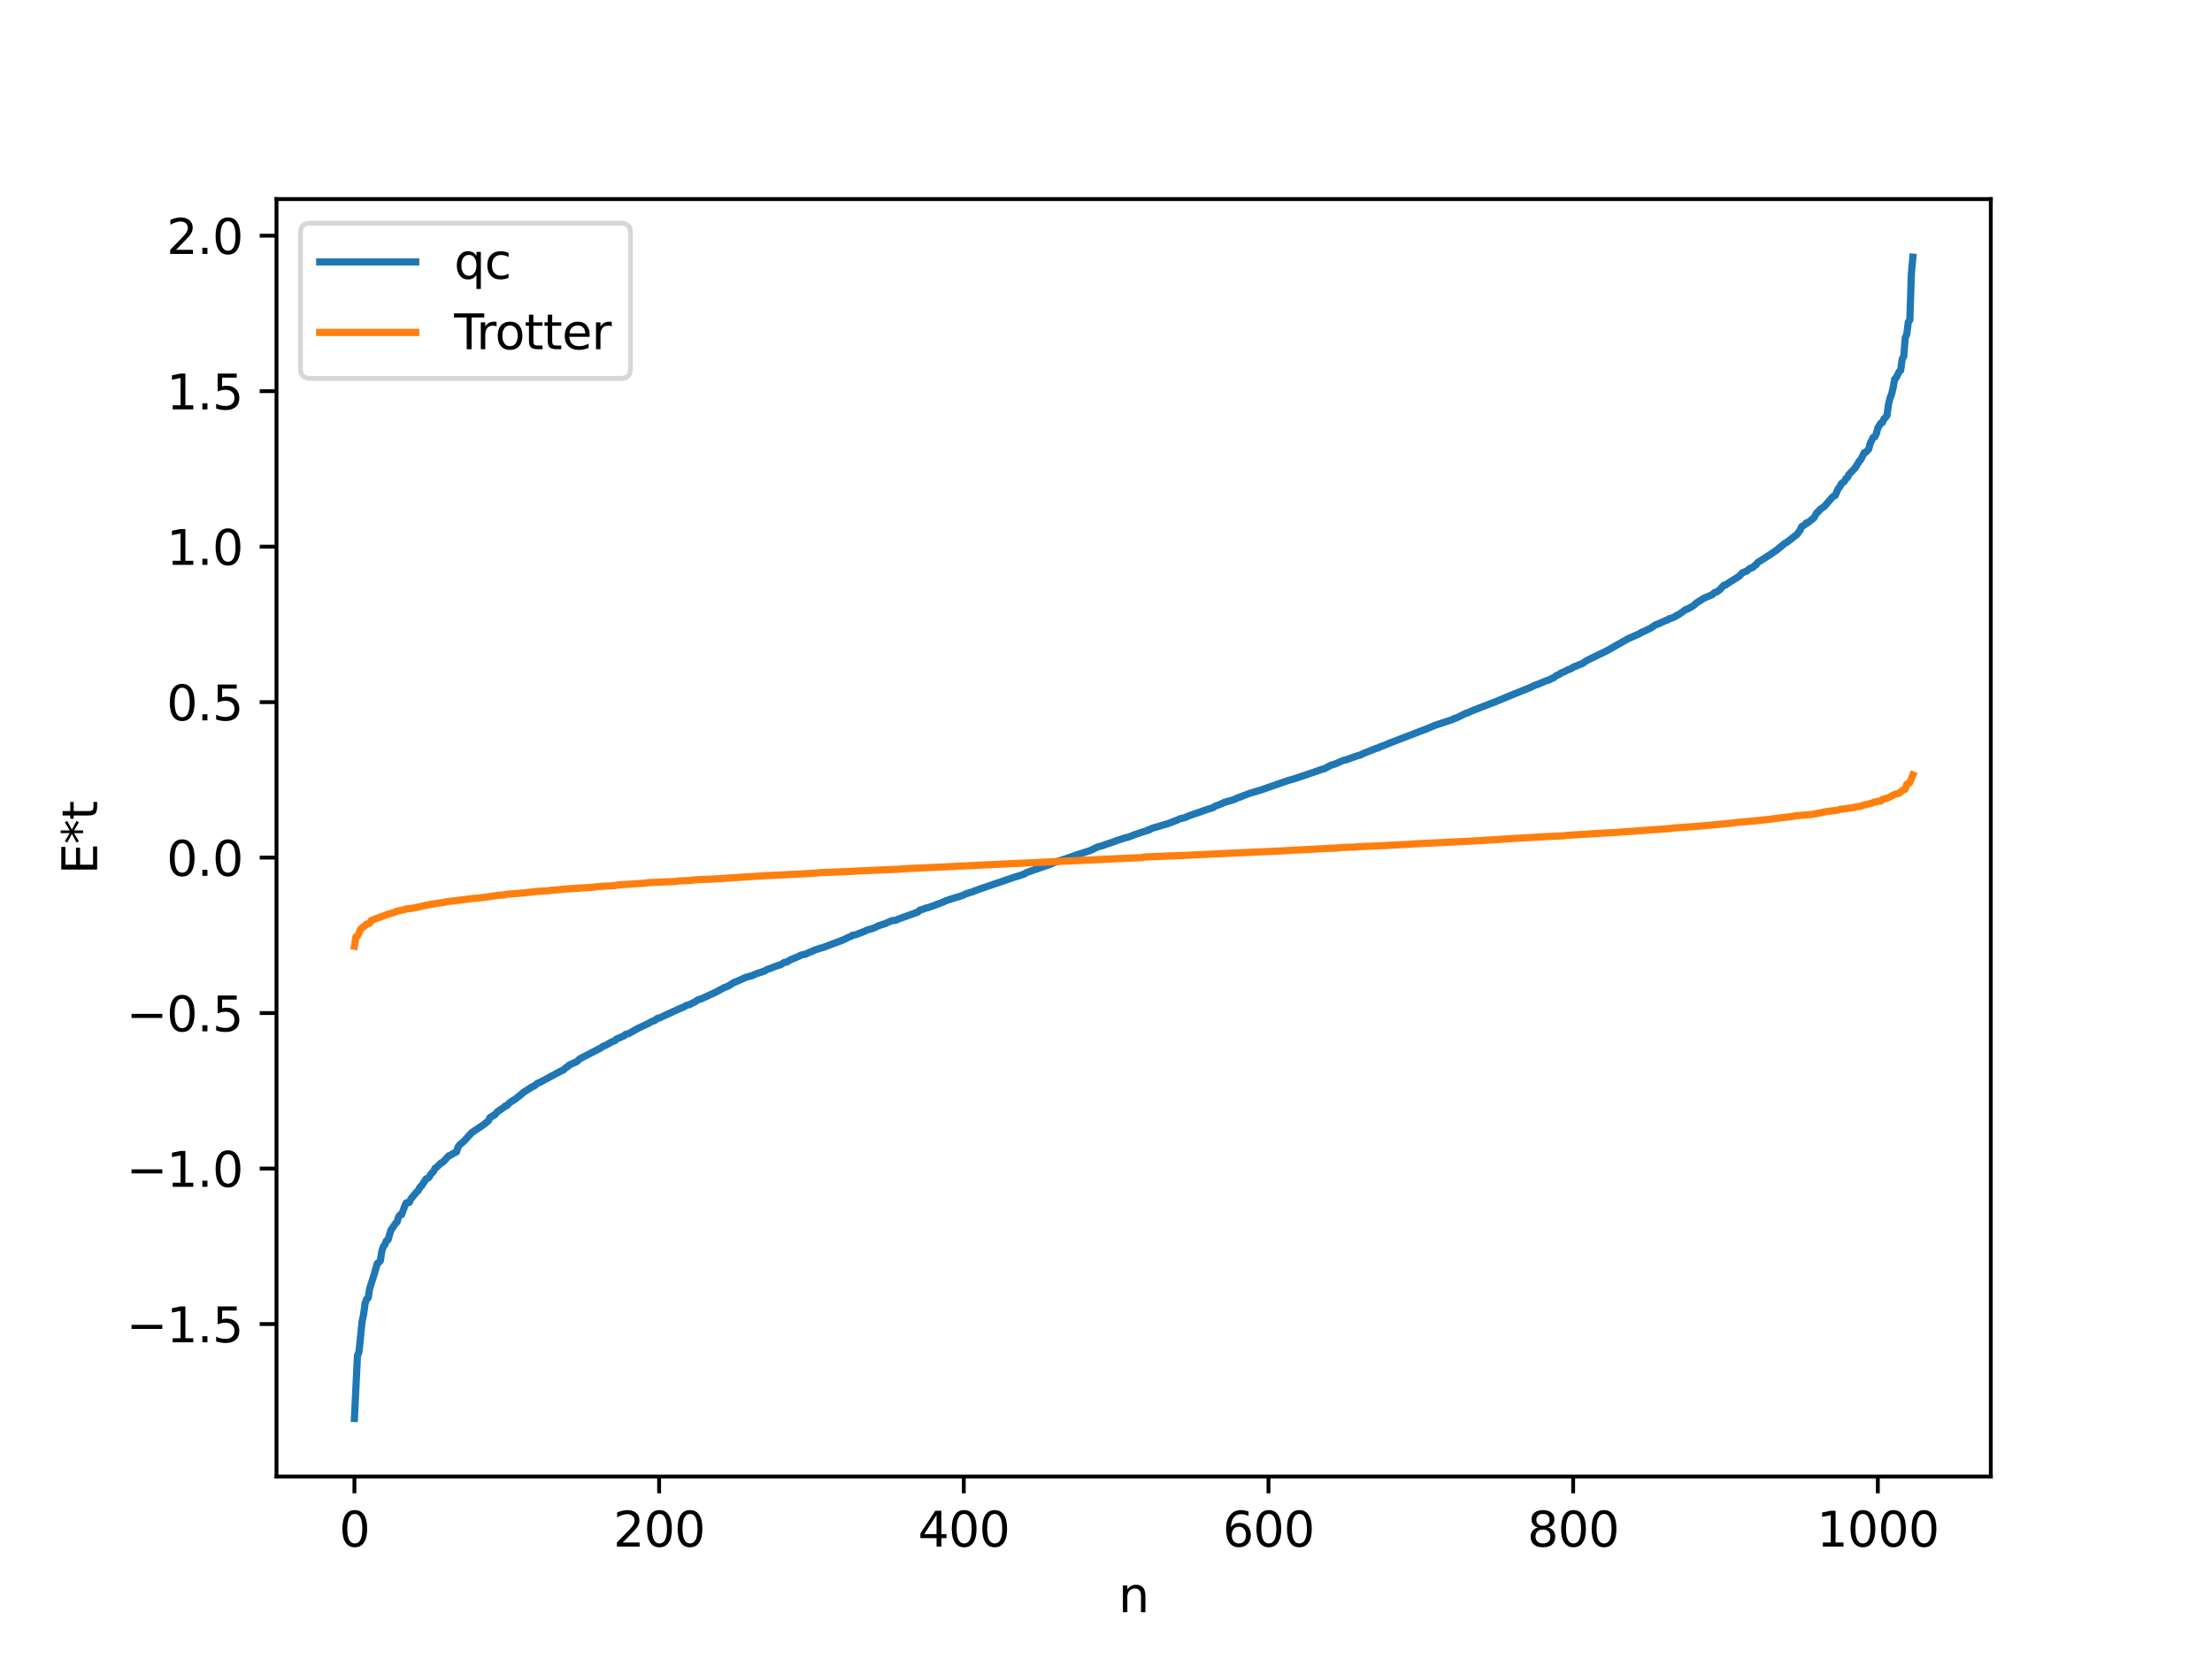 <?xml version="1.0" encoding="utf-8" standalone="no"?>
<!DOCTYPE svg PUBLIC "-//W3C//DTD SVG 1.1//EN"
  "http://www.w3.org/Graphics/SVG/1.1/DTD/svg11.dtd">
<svg xmlns:xlink="http://www.w3.org/1999/xlink" width="460.8pt" height="345.6pt" viewBox="0 0 460.8 345.6" xmlns="http://www.w3.org/2000/svg" version="1.1">
 <defs>
  <style type="text/css">*{stroke-linejoin: round; stroke-linecap: butt}</style>
 </defs>
 <g id="figure_1">
  <g id="patch_1">
   <path d="M 0 345.6 
L 460.8 345.6 
L 460.8 0 
L 0 0 
z
" style="fill: #ffffff"/>
  </g>
  <g id="axes_1">
   <g id="patch_2">
    <path d="M 57.6 307.584 
L 414.72 307.584 
L 414.72 41.472 
L 57.6 41.472 
z
" style="fill: #ffffff"/>
   </g>
   <g id="matplotlib.axis_1">
    <g id="xtick_1">
     <g id="line2d_1">
      <defs>
       <path id="m4da384a484" d="M 0 0 
L 0 3.5 
" style="stroke: #000000; stroke-width: 0.8"/>
      </defs>
      <g>
       <use xlink:href="#m4da384a484" x="73.833" y="307.584" style="stroke: #000000; stroke-width: 0.8"/>
      </g>
     </g>
     <g id="text_1">
      <!-- 0 -->
      <g transform="translate(70.651 322.182) scale(0.1 -0.1)">
       <defs>
        <path id="DejaVuSans-30" d="M 2034 4250 
Q 1547 4250 1301 3770 
Q 1056 3291 1056 2328 
Q 1056 1369 1301 889 
Q 1547 409 2034 409 
Q 2525 409 2770 889 
Q 3016 1369 3016 2328 
Q 3016 3291 2770 3770 
Q 2525 4250 2034 4250 
z
M 2034 4750 
Q 2819 4750 3233 4129 
Q 3647 3509 3647 2328 
Q 3647 1150 3233 529 
Q 2819 -91 2034 -91 
Q 1250 -91 836 529 
Q 422 1150 422 2328 
Q 422 3509 836 4129 
Q 1250 4750 2034 4750 
z
" transform="scale(0.016)"/>
       </defs>
       <use xlink:href="#DejaVuSans-30"/>
      </g>
     </g>
    </g>
    <g id="xtick_2">
     <g id="line2d_2">
      <g>
       <use xlink:href="#m4da384a484" x="137.304" y="307.584" style="stroke: #000000; stroke-width: 0.8"/>
      </g>
     </g>
     <g id="text_2">
      <!-- 200 -->
      <g transform="translate(127.76 322.182) scale(0.1 -0.1)">
       <defs>
        <path id="DejaVuSans-32" d="M 1228 531 
L 3431 531 
L 3431 0 
L 469 0 
L 469 531 
Q 828 903 1448 1529 
Q 2069 2156 2228 2338 
Q 2531 2678 2651 2914 
Q 2772 3150 2772 3378 
Q 2772 3750 2511 3984 
Q 2250 4219 1831 4219 
Q 1534 4219 1204 4116 
Q 875 4013 500 3803 
L 500 4441 
Q 881 4594 1212 4672 
Q 1544 4750 1819 4750 
Q 2544 4750 2975 4387 
Q 3406 4025 3406 3419 
Q 3406 3131 3298 2873 
Q 3191 2616 2906 2266 
Q 2828 2175 2409 1742 
Q 1991 1309 1228 531 
z
" transform="scale(0.016)"/>
       </defs>
       <use xlink:href="#DejaVuSans-32"/>
       <use xlink:href="#DejaVuSans-30" x="63.623"/>
       <use xlink:href="#DejaVuSans-30" x="127.246"/>
      </g>
     </g>
    </g>
    <g id="xtick_3">
     <g id="line2d_3">
      <g>
       <use xlink:href="#m4da384a484" x="200.775" y="307.584" style="stroke: #000000; stroke-width: 0.8"/>
      </g>
     </g>
     <g id="text_3">
      <!-- 400 -->
      <g transform="translate(191.231 322.182) scale(0.1 -0.1)">
       <defs>
        <path id="DejaVuSans-34" d="M 2419 4116 
L 825 1625 
L 2419 1625 
L 2419 4116 
z
M 2253 4666 
L 3047 4666 
L 3047 1625 
L 3713 1625 
L 3713 1100 
L 3047 1100 
L 3047 0 
L 2419 0 
L 2419 1100 
L 313 1100 
L 313 1709 
L 2253 4666 
z
" transform="scale(0.016)"/>
       </defs>
       <use xlink:href="#DejaVuSans-34"/>
       <use xlink:href="#DejaVuSans-30" x="63.623"/>
       <use xlink:href="#DejaVuSans-30" x="127.246"/>
      </g>
     </g>
    </g>
    <g id="xtick_4">
     <g id="line2d_4">
      <g>
       <use xlink:href="#m4da384a484" x="264.246" y="307.584" style="stroke: #000000; stroke-width: 0.8"/>
      </g>
     </g>
     <g id="text_4">
      <!-- 600 -->
      <g transform="translate(254.702 322.182) scale(0.1 -0.1)">
       <defs>
        <path id="DejaVuSans-36" d="M 2113 2584 
Q 1688 2584 1439 2293 
Q 1191 2003 1191 1497 
Q 1191 994 1439 701 
Q 1688 409 2113 409 
Q 2538 409 2786 701 
Q 3034 994 3034 1497 
Q 3034 2003 2786 2293 
Q 2538 2584 2113 2584 
z
M 3366 4563 
L 3366 3988 
Q 3128 4100 2886 4159 
Q 2644 4219 2406 4219 
Q 1781 4219 1451 3797 
Q 1122 3375 1075 2522 
Q 1259 2794 1537 2939 
Q 1816 3084 2150 3084 
Q 2853 3084 3261 2657 
Q 3669 2231 3669 1497 
Q 3669 778 3244 343 
Q 2819 -91 2113 -91 
Q 1303 -91 875 529 
Q 447 1150 447 2328 
Q 447 3434 972 4092 
Q 1497 4750 2381 4750 
Q 2619 4750 2861 4703 
Q 3103 4656 3366 4563 
z
" transform="scale(0.016)"/>
       </defs>
       <use xlink:href="#DejaVuSans-36"/>
       <use xlink:href="#DejaVuSans-30" x="63.623"/>
       <use xlink:href="#DejaVuSans-30" x="127.246"/>
      </g>
     </g>
    </g>
    <g id="xtick_5">
     <g id="line2d_5">
      <g>
       <use xlink:href="#m4da384a484" x="327.717" y="307.584" style="stroke: #000000; stroke-width: 0.8"/>
      </g>
     </g>
     <g id="text_5">
      <!-- 800 -->
      <g transform="translate(318.173 322.182) scale(0.1 -0.1)">
       <defs>
        <path id="DejaVuSans-38" d="M 2034 2216 
Q 1584 2216 1326 1975 
Q 1069 1734 1069 1313 
Q 1069 891 1326 650 
Q 1584 409 2034 409 
Q 2484 409 2743 651 
Q 3003 894 3003 1313 
Q 3003 1734 2745 1975 
Q 2488 2216 2034 2216 
z
M 1403 2484 
Q 997 2584 770 2862 
Q 544 3141 544 3541 
Q 544 4100 942 4425 
Q 1341 4750 2034 4750 
Q 2731 4750 3128 4425 
Q 3525 4100 3525 3541 
Q 3525 3141 3298 2862 
Q 3072 2584 2669 2484 
Q 3125 2378 3379 2068 
Q 3634 1759 3634 1313 
Q 3634 634 3220 271 
Q 2806 -91 2034 -91 
Q 1263 -91 848 271 
Q 434 634 434 1313 
Q 434 1759 690 2068 
Q 947 2378 1403 2484 
z
M 1172 3481 
Q 1172 3119 1398 2916 
Q 1625 2713 2034 2713 
Q 2441 2713 2670 2916 
Q 2900 3119 2900 3481 
Q 2900 3844 2670 4047 
Q 2441 4250 2034 4250 
Q 1625 4250 1398 4047 
Q 1172 3844 1172 3481 
z
" transform="scale(0.016)"/>
       </defs>
       <use xlink:href="#DejaVuSans-38"/>
       <use xlink:href="#DejaVuSans-30" x="63.623"/>
       <use xlink:href="#DejaVuSans-30" x="127.246"/>
      </g>
     </g>
    </g>
    <g id="xtick_6">
     <g id="line2d_6">
      <g>
       <use xlink:href="#m4da384a484" x="391.188" y="307.584" style="stroke: #000000; stroke-width: 0.8"/>
      </g>
     </g>
     <g id="text_6">
      <!-- 1000 -->
      <g transform="translate(378.463 322.182) scale(0.1 -0.1)">
       <defs>
        <path id="DejaVuSans-31" d="M 794 531 
L 1825 531 
L 1825 4091 
L 703 3866 
L 703 4441 
L 1819 4666 
L 2450 4666 
L 2450 531 
L 3481 531 
L 3481 0 
L 794 0 
L 794 531 
z
" transform="scale(0.016)"/>
       </defs>
       <use xlink:href="#DejaVuSans-31"/>
       <use xlink:href="#DejaVuSans-30" x="63.623"/>
       <use xlink:href="#DejaVuSans-30" x="127.246"/>
       <use xlink:href="#DejaVuSans-30" x="190.869"/>
      </g>
     </g>
    </g>
    <g id="text_7">
     <!-- n -->
     <g transform="translate(232.991 335.861) scale(0.1 -0.1)">
      <defs>
       <path id="DejaVuSans-6e" d="M 3513 2113 
L 3513 0 
L 2938 0 
L 2938 2094 
Q 2938 2591 2744 2837 
Q 2550 3084 2163 3084 
Q 1697 3084 1428 2787 
Q 1159 2491 1159 1978 
L 1159 0 
L 581 0 
L 581 3500 
L 1159 3500 
L 1159 2956 
Q 1366 3272 1645 3428 
Q 1925 3584 2291 3584 
Q 2894 3584 3203 3211 
Q 3513 2838 3513 2113 
z
" transform="scale(0.016)"/>
      </defs>
      <use xlink:href="#DejaVuSans-6e"/>
     </g>
    </g>
   </g>
   <g id="matplotlib.axis_2">
    <g id="ytick_1">
     <g id="line2d_7">
      <defs>
       <path id="m0cbef9fa3e" d="M 0 0 
L -3.5 0 
" style="stroke: #000000; stroke-width: 0.8"/>
      </defs>
      <g>
       <use xlink:href="#m0cbef9fa3e" x="57.6" y="275.824" style="stroke: #000000; stroke-width: 0.8"/>
      </g>
     </g>
     <g id="text_8">
      <!-- −1.5 -->
      <g transform="translate(26.317 279.624) scale(0.1 -0.1)">
       <defs>
        <path id="DejaVuSans-2212" d="M 678 2272 
L 4684 2272 
L 4684 1741 
L 678 1741 
L 678 2272 
z
" transform="scale(0.016)"/>
        <path id="DejaVuSans-2e" d="M 684 794 
L 1344 794 
L 1344 0 
L 684 0 
L 684 794 
z
" transform="scale(0.016)"/>
        <path id="DejaVuSans-35" d="M 691 4666 
L 3169 4666 
L 3169 4134 
L 1269 4134 
L 1269 2991 
Q 1406 3038 1543 3061 
Q 1681 3084 1819 3084 
Q 2600 3084 3056 2656 
Q 3513 2228 3513 1497 
Q 3513 744 3044 326 
Q 2575 -91 1722 -91 
Q 1428 -91 1123 -41 
Q 819 9 494 109 
L 494 744 
Q 775 591 1075 516 
Q 1375 441 1709 441 
Q 2250 441 2565 725 
Q 2881 1009 2881 1497 
Q 2881 1984 2565 2268 
Q 2250 2553 1709 2553 
Q 1456 2553 1204 2497 
Q 953 2441 691 2322 
L 691 4666 
z
" transform="scale(0.016)"/>
       </defs>
       <use xlink:href="#DejaVuSans-2212"/>
       <use xlink:href="#DejaVuSans-31" x="83.789"/>
       <use xlink:href="#DejaVuSans-2e" x="147.412"/>
       <use xlink:href="#DejaVuSans-35" x="179.199"/>
      </g>
     </g>
    </g>
    <g id="ytick_2">
     <g id="line2d_8">
      <g>
       <use xlink:href="#m0cbef9fa3e" x="57.6" y="243.435" style="stroke: #000000; stroke-width: 0.8"/>
      </g>
     </g>
     <g id="text_9">
      <!-- −1.0 -->
      <g transform="translate(26.317 247.234) scale(0.1 -0.1)">
       <use xlink:href="#DejaVuSans-2212"/>
       <use xlink:href="#DejaVuSans-31" x="83.789"/>
       <use xlink:href="#DejaVuSans-2e" x="147.412"/>
       <use xlink:href="#DejaVuSans-30" x="179.199"/>
      </g>
     </g>
    </g>
    <g id="ytick_3">
     <g id="line2d_9">
      <g>
       <use xlink:href="#m0cbef9fa3e" x="57.6" y="211.045" style="stroke: #000000; stroke-width: 0.8"/>
      </g>
     </g>
     <g id="text_10">
      <!-- −0.5 -->
      <g transform="translate(26.317 214.844) scale(0.1 -0.1)">
       <use xlink:href="#DejaVuSans-2212"/>
       <use xlink:href="#DejaVuSans-30" x="83.789"/>
       <use xlink:href="#DejaVuSans-2e" x="147.412"/>
       <use xlink:href="#DejaVuSans-35" x="179.199"/>
      </g>
     </g>
    </g>
    <g id="ytick_4">
     <g id="line2d_10">
      <g>
       <use xlink:href="#m0cbef9fa3e" x="57.6" y="178.655" style="stroke: #000000; stroke-width: 0.8"/>
      </g>
     </g>
     <g id="text_11">
      <!-- 0.0 -->
      <g transform="translate(34.697 182.454) scale(0.1 -0.1)">
       <use xlink:href="#DejaVuSans-30"/>
       <use xlink:href="#DejaVuSans-2e" x="63.623"/>
       <use xlink:href="#DejaVuSans-30" x="95.41"/>
      </g>
     </g>
    </g>
    <g id="ytick_5">
     <g id="line2d_11">
      <g>
       <use xlink:href="#m0cbef9fa3e" x="57.6" y="146.265" style="stroke: #000000; stroke-width: 0.8"/>
      </g>
     </g>
     <g id="text_12">
      <!-- 0.5 -->
      <g transform="translate(34.697 150.064) scale(0.1 -0.1)">
       <use xlink:href="#DejaVuSans-30"/>
       <use xlink:href="#DejaVuSans-2e" x="63.623"/>
       <use xlink:href="#DejaVuSans-35" x="95.41"/>
      </g>
     </g>
    </g>
    <g id="ytick_6">
     <g id="line2d_12">
      <g>
       <use xlink:href="#m0cbef9fa3e" x="57.6" y="113.875" style="stroke: #000000; stroke-width: 0.8"/>
      </g>
     </g>
     <g id="text_13">
      <!-- 1.0 -->
      <g transform="translate(34.697 117.674) scale(0.1 -0.1)">
       <use xlink:href="#DejaVuSans-31"/>
       <use xlink:href="#DejaVuSans-2e" x="63.623"/>
       <use xlink:href="#DejaVuSans-30" x="95.41"/>
      </g>
     </g>
    </g>
    <g id="ytick_7">
     <g id="line2d_13">
      <g>
       <use xlink:href="#m0cbef9fa3e" x="57.6" y="81.485" style="stroke: #000000; stroke-width: 0.8"/>
      </g>
     </g>
     <g id="text_14">
      <!-- 1.5 -->
      <g transform="translate(34.697 85.284) scale(0.1 -0.1)">
       <use xlink:href="#DejaVuSans-31"/>
       <use xlink:href="#DejaVuSans-2e" x="63.623"/>
       <use xlink:href="#DejaVuSans-35" x="95.41"/>
      </g>
     </g>
    </g>
    <g id="ytick_8">
     <g id="line2d_14">
      <g>
       <use xlink:href="#m0cbef9fa3e" x="57.6" y="49.095" style="stroke: #000000; stroke-width: 0.8"/>
      </g>
     </g>
     <g id="text_15">
      <!-- 2.0 -->
      <g transform="translate(34.697 52.894) scale(0.1 -0.1)">
       <use xlink:href="#DejaVuSans-32"/>
       <use xlink:href="#DejaVuSans-2e" x="63.623"/>
       <use xlink:href="#DejaVuSans-30" x="95.41"/>
      </g>
     </g>
    </g>
    <g id="text_16">
     <!-- E*t -->
     <g transform="translate(20.238 182.148) rotate(-90) scale(0.1 -0.1)">
      <defs>
       <path id="DejaVuSans-45" d="M 628 4666 
L 3578 4666 
L 3578 4134 
L 1259 4134 
L 1259 2753 
L 3481 2753 
L 3481 2222 
L 1259 2222 
L 1259 531 
L 3634 531 
L 3634 0 
L 628 0 
L 628 4666 
z
" transform="scale(0.016)"/>
       <path id="DejaVuSans-2a" d="M 3009 3897 
L 1888 3291 
L 3009 2681 
L 2828 2375 
L 1778 3009 
L 1778 1831 
L 1422 1831 
L 1422 3009 
L 372 2375 
L 191 2681 
L 1313 3291 
L 191 3897 
L 372 4206 
L 1422 3572 
L 1422 4750 
L 1778 4750 
L 1778 3572 
L 2828 4206 
L 3009 3897 
z
" transform="scale(0.016)"/>
       <path id="DejaVuSans-74" d="M 1172 4494 
L 1172 3500 
L 2356 3500 
L 2356 3053 
L 1172 3053 
L 1172 1153 
Q 1172 725 1289 603 
Q 1406 481 1766 481 
L 2356 481 
L 2356 0 
L 1766 0 
Q 1100 0 847 248 
Q 594 497 594 1153 
L 594 3053 
L 172 3053 
L 172 3500 
L 594 3500 
L 594 4494 
L 1172 4494 
z
" transform="scale(0.016)"/>
      </defs>
      <use xlink:href="#DejaVuSans-45"/>
      <use xlink:href="#DejaVuSans-2a" x="63.184"/>
      <use xlink:href="#DejaVuSans-74" x="113.184"/>
     </g>
    </g>
   </g>
   <g id="line2d_15">
    <path d="M 73.833 295.488 
L 74.467 282.373 
L 74.785 281.628 
L 75.42 275.362 
L 75.737 273.847 
L 76.054 271.528 
L 76.372 270.636 
L 76.689 270.386 
L 77.006 268.465 
L 77.958 265.432 
L 78.593 263.203 
L 78.91 263.002 
L 79.228 262.623 
L 79.545 260.63 
L 79.862 259.678 
L 80.18 259.279 
L 80.497 258.467 
L 80.815 258.305 
L 81.449 256.24 
L 82.401 254.855 
L 82.719 254.558 
L 83.036 253.494 
L 83.353 253.08 
L 83.671 253.024 
L 84.305 251.27 
L 84.623 250.581 
L 85.258 250.494 
L 85.575 249.779 
L 86.844 248.25 
L 87.162 247.972 
L 87.479 247.317 
L 87.796 247.054 
L 88.431 246.093 
L 88.748 245.583 
L 89.066 245.483 
L 89.383 245.242 
L 89.7 244.659 
L 90.335 243.975 
L 90.653 243.34 
L 90.97 243.155 
L 91.922 242.23 
L 92.239 242.132 
L 93.509 240.751 
L 93.826 240.673 
L 94.461 240.263 
L 95.096 239.969 
L 95.413 238.983 
L 95.73 238.512 
L 96.682 237.695 
L 98.269 235.949 
L 100.808 234.247 
L 101.76 233.46 
L 102.077 232.793 
L 102.395 232.66 
L 102.712 232.385 
L 103.029 232.286 
L 103.664 231.554 
L 104.934 230.7 
L 105.251 230.393 
L 105.568 230.343 
L 106.203 229.676 
L 107.155 229.095 
L 108.424 228.11 
L 109.059 227.551 
L 110.963 226.344 
L 111.281 226.247 
L 111.915 225.705 
L 112.55 225.438 
L 113.185 225.09 
L 116.993 223.04 
L 117.31 222.942 
L 117.945 222.348 
L 118.262 222.218 
L 118.58 221.874 
L 120.167 221.149 
L 120.801 220.557 
L 125.244 218.26 
L 125.562 217.988 
L 126.196 217.755 
L 127.148 217.198 
L 127.783 216.901 
L 128.1 216.793 
L 128.418 216.456 
L 129.687 215.919 
L 130.005 215.778 
L 130.322 215.472 
L 130.957 215.328 
L 131.909 214.783 
L 132.861 214.247 
L 135.082 213.194 
L 135.717 212.82 
L 136.352 212.615 
L 136.986 212.117 
L 137.304 212.086 
L 141.747 210.048 
L 142.064 209.943 
L 142.699 209.618 
L 143.016 209.425 
L 143.651 209.285 
L 144.603 208.768 
L 144.92 208.642 
L 145.238 208.351 
L 146.19 208.04 
L 148.094 207.155 
L 149.046 206.716 
L 150.95 205.693 
L 151.585 205.482 
L 152.854 204.689 
L 153.489 204.448 
L 155.393 203.589 
L 156.662 203.254 
L 157.615 202.822 
L 159.201 202.315 
L 159.836 201.939 
L 160.471 201.74 
L 161.423 201.348 
L 162.692 200.935 
L 163.327 200.511 
L 163.962 200.404 
L 164.596 199.962 
L 165.866 199.442 
L 166.5 199.172 
L 166.818 198.973 
L 167.77 198.787 
L 168.722 198.333 
L 169.039 198.26 
L 169.674 197.932 
L 170.943 197.515 
L 171.578 197.344 
L 172.53 196.975 
L 175.704 195.788 
L 176.656 195.299 
L 177.291 195.053 
L 177.608 194.825 
L 178.243 194.732 
L 180.147 193.996 
L 180.781 193.689 
L 181.416 193.531 
L 182.051 193.325 
L 183.003 192.857 
L 184.272 192.448 
L 185.859 191.771 
L 186.494 191.735 
L 187.446 191.339 
L 188.081 191.124 
L 191.254 189.976 
L 191.572 189.607 
L 192.206 189.441 
L 192.841 189.184 
L 193.476 189.026 
L 194.745 188.58 
L 195.38 188.321 
L 196.332 187.98 
L 196.967 187.673 
L 197.919 187.342 
L 200.458 186.565 
L 201.092 186.254 
L 202.044 185.925 
L 202.679 185.774 
L 202.996 185.565 
L 203.314 185.512 
L 203.948 185.246 
L 209.343 183.409 
L 211.248 182.748 
L 211.882 182.574 
L 213.469 182.045 
L 213.786 181.79 
L 218.864 180.02 
L 219.816 179.596 
L 221.403 179.085 
L 224.577 178.004 
L 227.115 177.186 
L 228.067 176.723 
L 228.702 176.416 
L 229.654 176.171 
L 230.606 175.821 
L 231.876 175.406 
L 232.51 175.15 
L 234.415 174.525 
L 235.049 174.396 
L 236.319 173.888 
L 238.54 173.145 
L 238.858 173.082 
L 239.175 172.883 
L 239.492 172.856 
L 239.81 172.604 
L 243.3 171.581 
L 244.57 171.085 
L 245.205 170.853 
L 245.839 170.552 
L 246.791 170.344 
L 247.743 169.924 
L 251.234 168.714 
L 252.821 168.195 
L 253.139 167.935 
L 254.091 167.601 
L 255.043 167.155 
L 256.947 166.611 
L 257.899 166.164 
L 258.534 165.974 
L 259.168 165.701 
L 260.438 165.229 
L 262.659 164.57 
L 268.372 162.584 
L 269.324 162.326 
L 272.497 161.272 
L 275.671 160.174 
L 275.988 160.124 
L 276.623 159.707 
L 276.94 159.622 
L 277.258 159.401 
L 277.892 159.235 
L 278.527 158.989 
L 279.796 158.416 
L 280.431 158.285 
L 282.335 157.59 
L 282.97 157.373 
L 283.287 157.332 
L 283.922 157.003 
L 286.778 155.865 
L 287.096 155.814 
L 287.73 155.476 
L 288.365 155.278 
L 289.317 154.861 
L 295.981 152.288 
L 297.251 151.82 
L 298.838 151.137 
L 302.646 149.866 
L 302.963 149.649 
L 303.281 149.614 
L 305.502 148.531 
L 305.82 148.467 
L 306.454 148.153 
L 310.897 146.427 
L 311.532 146.195 
L 312.167 145.924 
L 314.071 145.124 
L 318.831 143.202 
L 319.783 142.735 
L 320.418 142.528 
L 322.005 141.855 
L 322.639 141.675 
L 323.274 141.318 
L 323.591 141.239 
L 324.226 140.735 
L 324.861 140.488 
L 325.178 140.195 
L 325.813 139.968 
L 326.765 139.461 
L 327.082 139.407 
L 327.717 139.02 
L 328.034 138.83 
L 328.352 138.772 
L 328.986 138.468 
L 329.621 138.242 
L 330.573 137.586 
L 334.699 135.587 
L 339.142 133.065 
L 341.681 131.944 
L 341.998 131.691 
L 342.315 131.607 
L 342.95 131.285 
L 343.902 130.831 
L 344.854 130.181 
L 345.489 129.947 
L 347.076 129.234 
L 347.393 129.166 
L 347.71 128.878 
L 348.028 128.852 
L 348.662 128.566 
L 348.98 128.461 
L 349.297 128.168 
L 349.615 128.089 
L 351.201 126.96 
L 351.519 126.897 
L 352.153 126.532 
L 352.788 126.158 
L 353.423 125.591 
L 355.01 124.586 
L 356.596 123.936 
L 357.231 123.401 
L 357.548 123.344 
L 358.183 122.921 
L 358.818 122.224 
L 359.135 121.898 
L 359.453 121.88 
L 360.087 121.423 
L 360.722 121.043 
L 362.309 120.035 
L 362.943 119.344 
L 363.896 118.953 
L 364.53 118.394 
L 365.165 118.212 
L 365.482 117.83 
L 365.8 117.669 
L 366.117 117.212 
L 368.973 115.386 
L 370.243 114.499 
L 371.829 113.17 
L 372.147 113.021 
L 372.781 112.56 
L 374.368 111.298 
L 375.003 110.421 
L 375.32 109.714 
L 375.955 109.329 
L 376.272 108.944 
L 376.59 108.897 
L 377.224 108.39 
L 377.859 107.898 
L 378.494 106.776 
L 378.811 106.59 
L 379.129 106.134 
L 380.081 105.476 
L 381.667 103.612 
L 381.985 103.344 
L 382.302 103.234 
L 382.937 101.782 
L 383.254 101.452 
L 383.572 100.779 
L 384.206 100.293 
L 384.524 99.718 
L 384.841 99.493 
L 385.158 98.858 
L 385.793 98.176 
L 386.428 97.517 
L 387.38 95.985 
L 387.697 95.657 
L 388.332 94.313 
L 388.649 94.233 
L 389.284 93.566 
L 389.601 92.366 
L 390.236 91.095 
L 390.553 91.002 
L 390.871 90.377 
L 391.188 89.139 
L 391.823 88.136 
L 392.14 88.012 
L 392.458 87.243 
L 392.775 86.997 
L 393.092 86.531 
L 393.41 84.239 
L 393.727 82.93 
L 394.044 82.136 
L 394.362 80.831 
L 394.679 79.017 
L 394.996 78.703 
L 395.631 77.426 
L 395.948 77.148 
L 396.266 74.778 
L 396.583 74.249 
L 396.9 70.337 
L 397.218 69.621 
L 397.535 67.074 
L 397.853 66.66 
L 398.17 57.08 
L 398.487 53.568 
L 398.487 53.568 
" clip-path="url(#pd53d4419d4)" style="fill: none; stroke: #1f77b4; stroke-width: 1.5; stroke-linecap: square"/>
   </g>
   <g id="line2d_16">
    <path d="M 73.833 197.117 
L 74.15 195.174 
L 74.467 194.983 
L 74.785 194.431 
L 75.102 193.571 
L 75.737 193.04 
L 76.054 192.832 
L 76.372 192.488 
L 76.689 192.488 
L 77.006 192.317 
L 77.324 191.754 
L 80.815 190.444 
L 82.084 190.086 
L 82.719 189.81 
L 83.353 189.685 
L 84.305 189.476 
L 84.623 189.343 
L 85.575 189.25 
L 86.21 189.146 
L 87.479 188.872 
L 89.383 188.459 
L 90.653 188.243 
L 91.287 188.142 
L 92.239 188.038 
L 92.874 187.887 
L 93.826 187.741 
L 95.73 187.532 
L 96.682 187.4 
L 98.586 187.16 
L 99.856 187.059 
L 101.125 186.898 
L 103.981 186.487 
L 104.934 186.434 
L 105.568 186.282 
L 108.742 186.037 
L 112.233 185.666 
L 114.137 185.571 
L 114.772 185.457 
L 116.358 185.359 
L 116.993 185.26 
L 118.58 185.137 
L 123.658 184.829 
L 124.292 184.714 
L 125.879 184.614 
L 127.148 184.543 
L 128.1 184.49 
L 128.735 184.338 
L 130.639 184.223 
L 134.448 183.974 
L 135.082 183.865 
L 140.795 183.628 
L 141.429 183.519 
L 143.968 183.403 
L 144.92 183.273 
L 147.777 183.155 
L 150.633 183.002 
L 151.902 182.902 
L 159.201 182.433 
L 167.135 182.056 
L 170.309 181.858 
L 170.943 181.78 
L 175.704 181.6 
L 180.147 181.373 
L 187.446 181.059 
L 188.715 180.959 
L 234.732 178.787 
L 237.905 178.66 
L 238.54 178.508 
L 242.348 178.379 
L 243.3 178.319 
L 246.791 178.202 
L 249.013 178.084 
L 259.803 177.585 
L 266.785 177.268 
L 269.324 177.126 
L 276.623 176.738 
L 278.527 176.665 
L 279.479 176.552 
L 282.335 176.454 
L 282.97 176.38 
L 287.096 176.217 
L 294.077 175.84 
L 295.029 175.773 
L 297.886 175.642 
L 308.041 175.138 
L 310.58 174.97 
L 311.849 174.9 
L 315.34 174.659 
L 316.292 174.607 
L 319.783 174.423 
L 322.322 174.261 
L 325.496 174.136 
L 326.448 174.006 
L 328.352 173.896 
L 333.112 173.602 
L 336.603 173.411 
L 348.028 172.588 
L 348.662 172.48 
L 352.153 172.246 
L 353.74 172.121 
L 354.692 172.043 
L 361.039 171.447 
L 361.674 171.331 
L 364.53 171.097 
L 368.973 170.644 
L 369.608 170.537 
L 373.416 170.068 
L 374.051 169.955 
L 375.638 169.81 
L 377.542 169.646 
L 378.177 169.506 
L 378.494 169.504 
L 378.811 169.375 
L 379.129 169.373 
L 380.081 169.127 
L 382.937 168.764 
L 383.254 168.606 
L 384.206 168.497 
L 385.158 168.353 
L 386.11 168.234 
L 387.062 168.003 
L 387.697 167.967 
L 388.015 167.768 
L 389.919 167.313 
L 390.553 167.058 
L 390.871 167.054 
L 391.188 166.91 
L 391.823 166.887 
L 392.14 166.553 
L 392.775 166.341 
L 393.41 166.182 
L 394.044 165.825 
L 394.679 165.488 
L 395.314 165.321 
L 395.631 165.241 
L 396.583 164.466 
L 396.9 164.397 
L 397.218 163.377 
L 397.535 163.297 
L 397.853 163.003 
L 398.487 161.434 
L 398.487 161.434 
" clip-path="url(#pd53d4419d4)" style="fill: none; stroke: #ff7f0e; stroke-width: 1.5; stroke-linecap: square"/>
   </g>
   <g id="patch_3">
    <path d="M 57.6 307.584 
L 57.6 41.472 
" style="fill: none; stroke: #000000; stroke-width: 0.8; stroke-linejoin: miter; stroke-linecap: square"/>
   </g>
   <g id="patch_4">
    <path d="M 414.72 307.584 
L 414.72 41.472 
" style="fill: none; stroke: #000000; stroke-width: 0.8; stroke-linejoin: miter; stroke-linecap: square"/>
   </g>
   <g id="patch_5">
    <path d="M 57.6 307.584 
L 414.72 307.584 
" style="fill: none; stroke: #000000; stroke-width: 0.8; stroke-linejoin: miter; stroke-linecap: square"/>
   </g>
   <g id="patch_6">
    <path d="M 57.6 41.472 
L 414.72 41.472 
" style="fill: none; stroke: #000000; stroke-width: 0.8; stroke-linejoin: miter; stroke-linecap: square"/>
   </g>
   <g id="legend_1">
    <g id="patch_7">
     <path d="M 64.6 78.828 
L 129.342 78.828 
Q 131.342 78.828 131.342 76.828 
L 131.342 48.472 
Q 131.342 46.472 129.342 46.472 
L 64.6 46.472 
Q 62.6 46.472 62.6 48.472 
L 62.6 76.828 
Q 62.6 78.828 64.6 78.828 
z
" style="fill: #ffffff; opacity: 0.8; stroke: #cccccc; stroke-linejoin: miter"/>
    </g>
    <g id="line2d_17">
     <path d="M 66.6 54.57 
L 76.6 54.57 
L 86.6 54.57 
" style="fill: none; stroke: #1f77b4; stroke-width: 1.5; stroke-linecap: square"/>
    </g>
    <g id="text_17">
     <!-- qc -->
     <g transform="translate(94.6 58.07) scale(0.1 -0.1)">
      <defs>
       <path id="DejaVuSans-71" d="M 947 1747 
Q 947 1113 1208 752 
Q 1469 391 1925 391 
Q 2381 391 2643 752 
Q 2906 1113 2906 1747 
Q 2906 2381 2643 2742 
Q 2381 3103 1925 3103 
Q 1469 3103 1208 2742 
Q 947 2381 947 1747 
z
M 2906 525 
Q 2725 213 2448 61 
Q 2172 -91 1784 -91 
Q 1150 -91 751 415 
Q 353 922 353 1747 
Q 353 2572 751 3078 
Q 1150 3584 1784 3584 
Q 2172 3584 2448 3432 
Q 2725 3281 2906 2969 
L 2906 3500 
L 3481 3500 
L 3481 -1331 
L 2906 -1331 
L 2906 525 
z
" transform="scale(0.016)"/>
       <path id="DejaVuSans-63" d="M 3122 3366 
L 3122 2828 
Q 2878 2963 2633 3030 
Q 2388 3097 2138 3097 
Q 1578 3097 1268 2742 
Q 959 2388 959 1747 
Q 959 1106 1268 751 
Q 1578 397 2138 397 
Q 2388 397 2633 464 
Q 2878 531 3122 666 
L 3122 134 
Q 2881 22 2623 -34 
Q 2366 -91 2075 -91 
Q 1284 -91 818 406 
Q 353 903 353 1747 
Q 353 2603 823 3093 
Q 1294 3584 2113 3584 
Q 2378 3584 2631 3529 
Q 2884 3475 3122 3366 
z
" transform="scale(0.016)"/>
      </defs>
      <use xlink:href="#DejaVuSans-71"/>
      <use xlink:href="#DejaVuSans-63" x="63.477"/>
     </g>
    </g>
    <g id="line2d_18">
     <path d="M 66.6 69.249 
L 76.6 69.249 
L 86.6 69.249 
" style="fill: none; stroke: #ff7f0e; stroke-width: 1.5; stroke-linecap: square"/>
    </g>
    <g id="text_18">
     <!-- Trotter -->
     <g transform="translate(94.6 72.749) scale(0.1 -0.1)">
      <defs>
       <path id="DejaVuSans-54" d="M -19 4666 
L 3928 4666 
L 3928 4134 
L 2272 4134 
L 2272 0 
L 1638 0 
L 1638 4134 
L -19 4134 
L -19 4666 
z
" transform="scale(0.016)"/>
       <path id="DejaVuSans-72" d="M 2631 2963 
Q 2534 3019 2420 3045 
Q 2306 3072 2169 3072 
Q 1681 3072 1420 2755 
Q 1159 2438 1159 1844 
L 1159 0 
L 581 0 
L 581 3500 
L 1159 3500 
L 1159 2956 
Q 1341 3275 1631 3429 
Q 1922 3584 2338 3584 
Q 2397 3584 2469 3576 
Q 2541 3569 2628 3553 
L 2631 2963 
z
" transform="scale(0.016)"/>
       <path id="DejaVuSans-6f" d="M 1959 3097 
Q 1497 3097 1228 2736 
Q 959 2375 959 1747 
Q 959 1119 1226 758 
Q 1494 397 1959 397 
Q 2419 397 2687 759 
Q 2956 1122 2956 1747 
Q 2956 2369 2687 2733 
Q 2419 3097 1959 3097 
z
M 1959 3584 
Q 2709 3584 3137 3096 
Q 3566 2609 3566 1747 
Q 3566 888 3137 398 
Q 2709 -91 1959 -91 
Q 1206 -91 779 398 
Q 353 888 353 1747 
Q 353 2609 779 3096 
Q 1206 3584 1959 3584 
z
" transform="scale(0.016)"/>
       <path id="DejaVuSans-65" d="M 3597 1894 
L 3597 1613 
L 953 1613 
Q 991 1019 1311 708 
Q 1631 397 2203 397 
Q 2534 397 2845 478 
Q 3156 559 3463 722 
L 3463 178 
Q 3153 47 2828 -22 
Q 2503 -91 2169 -91 
Q 1331 -91 842 396 
Q 353 884 353 1716 
Q 353 2575 817 3079 
Q 1281 3584 2069 3584 
Q 2775 3584 3186 3129 
Q 3597 2675 3597 1894 
z
M 3022 2063 
Q 3016 2534 2758 2815 
Q 2500 3097 2075 3097 
Q 1594 3097 1305 2825 
Q 1016 2553 972 2059 
L 3022 2063 
z
" transform="scale(0.016)"/>
      </defs>
      <use xlink:href="#DejaVuSans-54"/>
      <use xlink:href="#DejaVuSans-72" x="46.334"/>
      <use xlink:href="#DejaVuSans-6f" x="85.197"/>
      <use xlink:href="#DejaVuSans-74" x="146.379"/>
      <use xlink:href="#DejaVuSans-74" x="185.588"/>
      <use xlink:href="#DejaVuSans-65" x="224.797"/>
      <use xlink:href="#DejaVuSans-72" x="286.32"/>
     </g>
    </g>
   </g>
  </g>
 </g>
 <defs>
  <clipPath id="pd53d4419d4">
   <rect x="57.6" y="41.472" width="357.12" height="266.112"/>
  </clipPath>
 </defs>
</svg>
